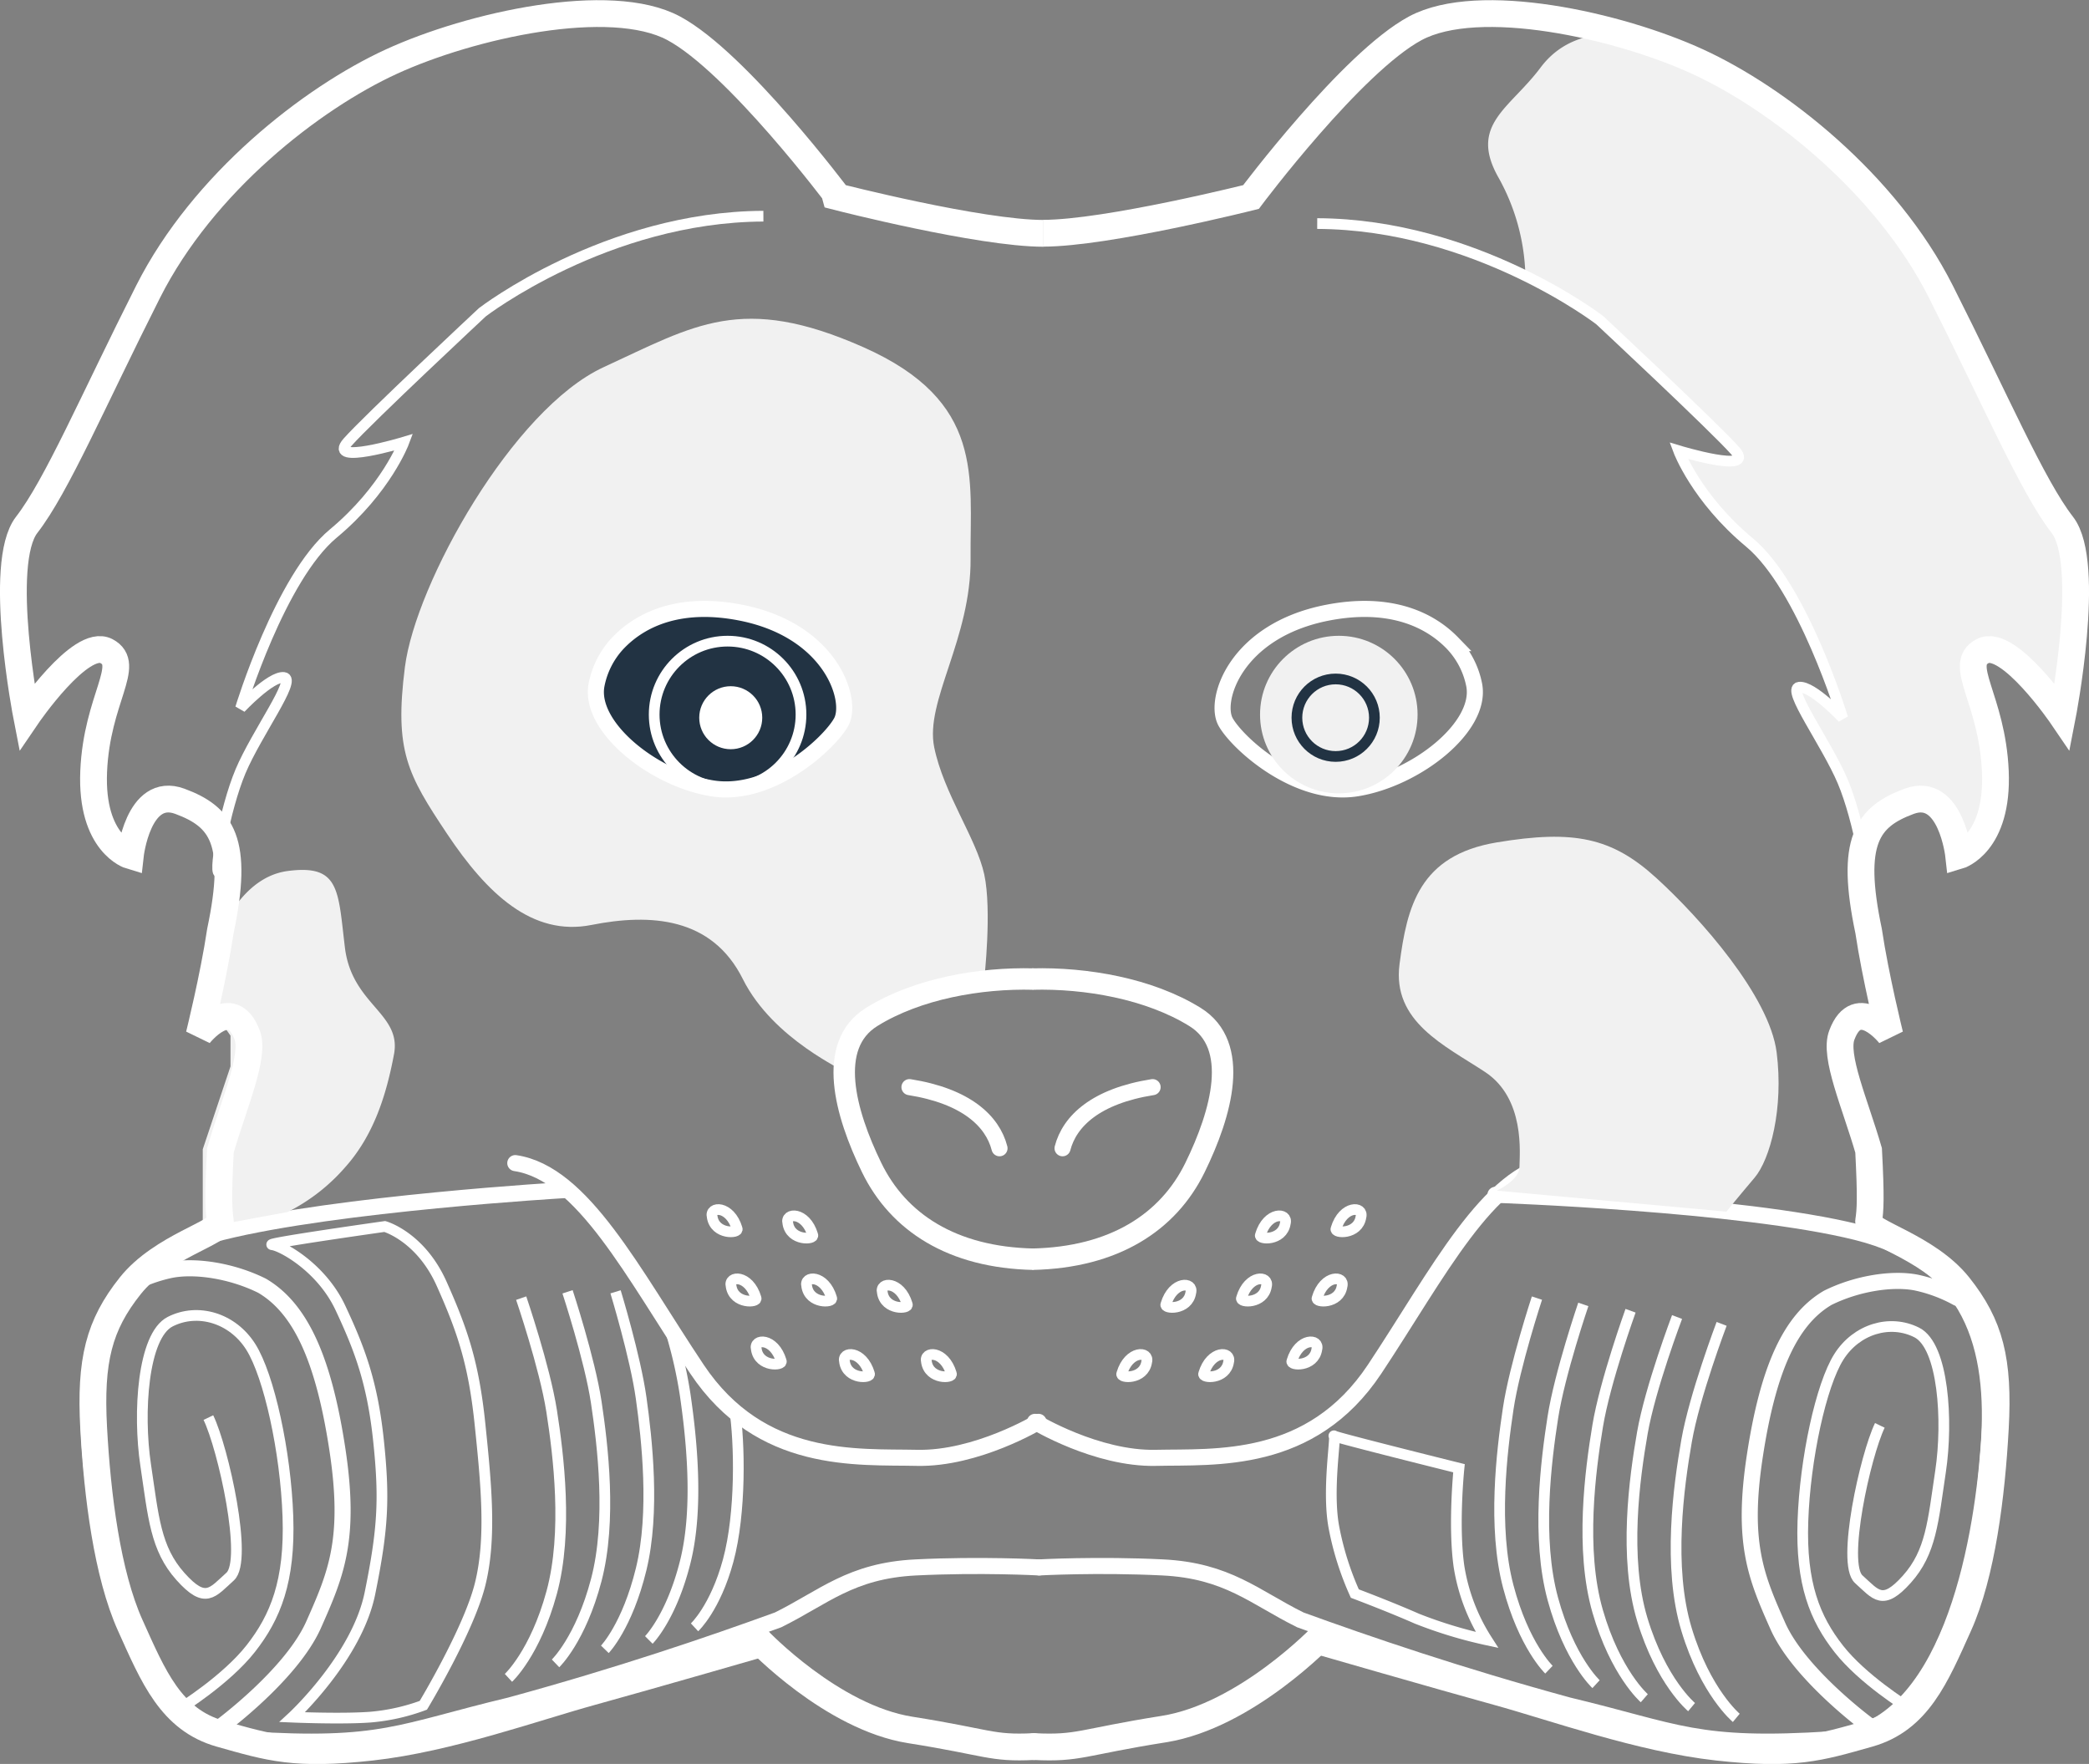 <svg xmlns="http://www.w3.org/2000/svg" viewBox="0 0 389.888 329.209">
  <rect x="0" y="0" width="389.888" height="329.209" fill="#808080" stroke="none"/>
  <defs>
    <style>
      .cls-1 {
        fill: #f1f1f1;
      }

      .cls-10, .cls-12, .cls-2, .cls-3, .cls-4, .cls-6, .cls-7, .cls-9 {
        fill: none;
      }

      .cls-10, .cls-2, .cls-3, .cls-4, .cls-5, .cls-6, .cls-7 {
        stroke: #fff;
      }

      .cls-2, .cls-6 {
        stroke-linecap: round;
      }

      .cls-2, .cls-4, .cls-5 {
        stroke-width: 3px;
      }

      .cls-3 {
        stroke-width: 4px;
      }

      .cls-5 {
        fill: #223343;
      }

      .cls-10, .cls-6 {
        stroke-width: 5px;
      }

      .cls-7, .cls-9 {
        stroke-width: 2px;
      }

      .cls-8 {
        fill: #fff;
      }

      .cls-9 {
        stroke: #223343;
      }

      .cls-11 {
        stroke: none;
      }
    </style>
  </defs>
  <g id="Group_7" data-name="Group 7" transform="translate(-57.658 -909.723)">
    <path id="Path_50" data-name="Path 50" class="cls-1" d="M488.155,227.625a39.422,39.422,0,0,0-5.119-18.514c-5.4-9.73,2.239-12.719,7.951-20.363s14.649-6.057,14.649-6.057l15.63,6.057,16.88,9.658,15.18,14.12,9.234,12.652,8.317,15.67,8.228,17.609,6.888,12.488,4.259,6.306,1.137,9.034-3.418,22.787-10.17-10.6h-4.83l-.955,3.59,3.339,14.675v9.054l-3.339,7.9-2.532,2.321-3.847-9.158-5.806-1.067-6.5,4.025-2.544,6.2-1.807-10.224-3.079-6.5-5.559-10.22-1.725-3.584,1.725-1.18,5.559,4.764v-2.051l-7.284-18.5-5.086-7.661-10.953-10.9-5.889-9.4,9.589,1.977,1.507-1.977-18.862-17.886-10.658-9.63Z" transform="translate(-145.797 733.581)"/>
    <path id="Path_51" data-name="Path 51" class="cls-1" d="M230.52,350.9s1.449-12.8,0-19.5-7.578-15.09-9.343-23.741,6.918-20.219,6.79-35.282,2.736-29.3-20-39.379-31.512-4.09-48.475,3.72-35.108,40.342-37.1,55.969.471,20.041,7.881,31.147,15.865,19.182,26.923,16.991,22.5-1.454,28.253,10.075,19.556,17.16,18.387,17.131l4.132-8.568,10.878-5.589Z" transform="translate(10.84 741.527)"/>
    <path id="Path_52" data-name="Path 52" class="cls-2" d="M223.281,419.8s11.5,6.967,22.563,6.717,28.96,1.326,40.836-16.564,21.18-36.559,33.7-38.443" transform="translate(27.542 755.288)"/>
    <path id="Path_53" data-name="Path 53" class="cls-2" d="M320.935,419.8s-11.563,6.967-22.691,6.717-29.124,1.326-41.067-16.564-21.3-36.559-33.9-38.443" transform="translate(-69.445 755.288)"/>
    <path id="Path_54" data-name="Path 54" class="cls-3" d="M222.848,384.764c15.3-.319,25.386-6.909,30.375-17.1s8.522-22.841,0-28.115-20.328-7.337-30.375-7.07" transform="translate(27.466 759.972)"/>
    <path id="Path_55" data-name="Path 55" class="cls-3" d="M258.185,384.764c-15.221-.319-25.252-6.909-30.214-17.1s-8.477-22.841,0-28.115,20.22-7.337,30.214-7.07" transform="translate(-7.627 759.972)"/>
    <path id="Path_56" data-name="Path 56" class="cls-4" d="M256.906,301.333c-2.241-4.029,1.841-17.039,18.982-20.382,11.073-2.159,18.685.856,23.351,5.661a15.653,15.653,0,0,1,4.074,7.876c1.435,7.823-10.86,17.462-21.921,19.237S259.147,305.362,256.906,301.333Z" transform="translate(29.496 743.127)"/>
    <path id="Path_57" data-name="Path 57" class="cls-5" d="M302.14,301.333c2.206-4.029-1.813-17.039-18.686-20.382-10.9-2.159-18.394.856-22.987,5.661a15.74,15.74,0,0,0-4.011,7.876c-1.413,7.823,10.69,17.462,21.579,19.237S299.934,305.362,302.14,301.333Z" transform="translate(-87.473 743.127)"/>
    <path id="Path_58" data-name="Path 58" class="cls-2" d="M309.107,366.712s45.865,1.59,67.42,6.968,26.016,21.355,24.637,40.065S393.678,466.6,372,468.319c-25.46,1.653-28.716-1.4-49.3-6.323-20.366-5.558-37.329-11.346-50.005-15.95-8.537-4.216-13.566-9.195-25.7-9.793s-23.036,0-23.036,0" transform="translate(27.66 766.002)"/>
    <path id="Path_59" data-name="Path 59" class="cls-2" d="M312.82,365.964s-42.449,2.471-64,7.849-26.016,21.355-24.637,40.065,7.485,52.851,29.164,54.574c25.46,1.653,28.715-1.4,49.3-6.323,20.366-5.558,37.329-11.346,50.005-15.95,8.537-4.216,13.566-9.195,25.7-9.793s23.036,0,23.036,0" transform="translate(-149.78 765.87)"/>
    <path id="Path_60" data-name="Path 60" class="cls-6" d="M280.158,437.945s-14.415,15.206-29.816,17.643-15.778,3.675-24.194,3.262" transform="translate(24.519 776.843)"/>
    <path id="Path_61" data-name="Path 61" class="cls-6" d="M226.148,437.945s13.728,14.481,28.395,16.8,15.026,3.5,23.041,3.106" transform="translate(-26.989 777.843)"/>
    <path id="Path_63" data-name="Path 63" class="cls-2" d="M246.6,349.625c-10.551,1.671-15.495,6.311-16.807,11.407" transform="translate(26.178 762.994)"/>
    <path id="Path_64" data-name="Path 64" class="cls-2" d="M229.789,349.625c10.551,1.671,15.495,6.311,16.807,11.407" transform="translate(-2.39 762.994)"/>
    <circle id="Ellipse_5" data-name="Ellipse 5" class="cls-1" cx="14.701" cy="14.701" r="14.701" transform="translate(292.831 1028.384)"/>
    <g id="Ellipse_6" data-name="Ellipse 6" class="cls-7" transform="translate(178.754 1028.384)">
      <circle class="cls-11" cx="14.701" cy="14.701" r="14.701"/>
      <circle class="cls-12" cx="14.701" cy="14.701" r="13.701"/>
    </g>
    <path id="Path_65" data-name="Path 65" class="cls-2" d="M39.431,3.36a27.872,27.872,0,0,0-7.646-3C27.369-.577,20.732.316,15.234,2.938,8.278,6.863,3.925,15.856,1.151,32.156S1.013,54.834,4.885,63.979,21.422,82.756,21.422,82.756" transform="matrix(1, -0.017, 0.017, 1, 383.487, 1149.268)"/>
    <path id="Path_66" data-name="Path 66" class="cls-7" d="M268.073,212.58c29.471.124,52.71,18.015,52.71,18.015s21.442,20.016,25.3,24.382-10.566,0-10.566,0,3.308,8.869,13.254,17.145,17.384,32.741,17.384,32.741-5.628-6-8.113-5.754,5.1,10.465,8.113,17.59,5.384,20.542,3.792,18.911" transform="translate(35.428 738.867)"/>
    <path id="Path_67" data-name="Path 67" class="cls-7" d="M335.26,460.726s-5.729-4.757-9.28-16.488-1.472-26.7,0-35.183,6.544-21.86,6.544-21.86" transform="translate(46.454 769.608)"/>
    <path id="Path_68" data-name="Path 68" class="cls-7" d="M335.149,460s-5.672-4.71-9.188-16.324-1.458-26.438,0-34.834,6.479-21.644,6.479-21.644" transform="translate(38.222 768.327)"/>
    <path id="Path_69" data-name="Path 69" class="cls-7" d="M334.558,459.517s-5.37-4.679-8.7-16.216-1.38-26.263,0-34.6,6.135-21.5,6.135-21.5" transform="translate(29.989 767.151)"/>
    <path id="Path_70" data-name="Path 70" class="cls-7" d="M333.784,458.07s-4.976-4.585-8.06-15.892-1.279-25.738,0-33.912,5.684-21.071,5.684-21.071" transform="translate(21.757 765.974)"/>
    <path id="Path_71" data-name="Path 71" class="cls-7" d="M333.225,456.543s-4.691-4.486-7.6-15.55-1.206-25.183,0-33.181,5.359-20.617,5.359-20.617" transform="translate(13.525 764.798)"/>
    <path id="Path_72" data-name="Path 72" class="cls-7" d="M293.139,411.009s-1.095,10.578,0,18.32a35.69,35.69,0,0,0,5.22,13.724,83.685,83.685,0,0,1-13.068-3.965C280.16,436.827,273.7,434.4,273.7,434.4a55.057,55.057,0,0,1-3.9-12.349c-1.32-7,.5-17.215,0-17.094S293.139,411.009,293.139,411.009Z" transform="translate(36.821 772.735)"/>
    <path id="Path_73" data-name="Path 73" class="cls-1" d="M108.048,380a35.175,35.175,0,0,0,10.693-8.3c5.347-5.949,7.722-13.477,9.162-21.144s-7.863-9.217-9.162-19.913-.919-15.581-10.693-14.283S94.381,330.64,94.381,330.64L92.21,345.374l2.171-2.589,3.006,4.3v5.739L92.21,368.289v14.638Z" transform="translate(3.291 755.925)"/>
    <path id="Path_75" data-name="Path 75" class="cls-7" d="M369.931,212.58c-29.32.123-52.44,17.923-52.44,17.923s-21.332,19.913-25.169,24.257,10.512,0,10.512,0-3.291,8.823-13.186,17.057-17.294,32.573-17.294,32.573,5.6-5.971,8.071-5.724-5.078,10.411-8.071,17.5S267,336.6,268.581,334.98" transform="translate(-169.796 737.49)"/>
    <path id="Path_76" data-name="Path 76" class="cls-7" d="M363.558,458.574s-8.252-5.114-12.7-10.791-7.1-12.15-6.7-23.837,3.4-25.422,6.7-30.656,9.578-7.086,14.559-4.558,5.841,16.516,4.435,25.895-1.76,15.088-6.295,20.151-5.739,2.916-8.978,0,1.235-23.114,3.937-28.713" transform="translate(49.991 769.682)"/>
    <g id="Group_3" data-name="Group 3" transform="translate(267 1135.466)">
      <path id="Path_33" data-name="Path 33" class="cls-7" d="M252.059,393.636c1.319-4.422,5.2-4.24,4.654-2.206C256.193,394.807,251.677,394.489,252.059,393.636Z" transform="translate(-236.747 -363.003)"/>
      <path id="Path_34" data-name="Path 34" class="cls-7" d="M252.059,393.636c1.319-4.422,5.2-4.24,4.654-2.206C256.193,394.807,251.677,394.489,252.059,393.636Z" transform="translate(-229.691 -377.115)"/>
      <path id="Path_35" data-name="Path 35" class="cls-7" d="M252.059,393.636c1.319-4.422,5.2-4.24,4.654-2.206C256.193,394.807,251.677,394.489,252.059,393.636Z" transform="translate(-215.578 -377.115)"/>
      <path id="Path_36" data-name="Path 36" class="cls-7" d="M252.059,393.636c1.319-4.422,5.2-4.24,4.654-2.206C256.193,394.807,251.677,394.489,252.059,393.636Z" transform="translate(-220.282 -365.355)"/>
      <path id="Path_37" data-name="Path 37" class="cls-7" d="M252.059,393.636c1.319-4.422,5.2-4.24,4.654-2.206C256.193,394.807,251.677,394.489,252.059,393.636Z" transform="translate(-226.163 -388.876)"/>
      <path id="Path_38" data-name="Path 38" class="cls-7" d="M252.059,393.636c1.319-4.422,5.2-4.24,4.654-2.206C256.193,394.807,251.677,394.489,252.059,393.636Z" transform="translate(-212.05 -390.052)"/>
      <path id="Path_39" data-name="Path 39" class="cls-7" d="M252.059,393.636c1.319-4.422,5.2-4.24,4.654-2.206C256.193,394.807,251.677,394.489,252.059,393.636Z" transform="translate(-243.803 -375.939)"/>
      <path id="Path_40" data-name="Path 40" class="cls-7" d="M252.059,393.636c1.319-4.422,5.2-4.24,4.654-2.206C256.193,394.807,251.677,394.489,252.059,393.636Z" transform="translate(-252.036 -363.003)"/>
    </g>
    <circle id="Ellipse_7" data-name="Ellipse 7" class="cls-8" cx="5.88" cy="5.88" r="5.88" transform="translate(188.162 1037.793)"/>
    <g id="Ellipse_8" data-name="Ellipse 8" class="cls-9" transform="translate(298.711 1035.441)">
      <circle class="cls-11" cx="8.232" cy="8.232" r="8.232"/>
      <circle class="cls-12" cx="8.232" cy="8.232" r="7.232"/>
    </g>
    <g id="Group_4" data-name="Group 4" transform="translate(190.531 1135.466)">
      <path id="Path_33-2" data-name="Path 33" class="cls-7" d="M256.742,393.636c-1.319-4.422-5.2-4.24-4.654-2.206C252.607,394.807,257.124,394.489,256.742,393.636Z" transform="translate(-227.339 -363.003)"/>
      <path id="Path_34-2" data-name="Path 34" class="cls-7" d="M256.742,393.636c-1.319-4.422-5.2-4.24-4.654-2.206C252.607,394.807,257.124,394.489,256.742,393.636Z" transform="translate(-234.395 -377.115)"/>
      <path id="Path_35-2" data-name="Path 35" class="cls-7" d="M256.742,393.636c-1.319-4.422-5.2-4.24-4.654-2.206C252.607,394.807,257.124,394.489,256.742,393.636Z" transform="translate(-248.508 -377.115)"/>
      <path id="Path_36-2" data-name="Path 36" class="cls-7" d="M256.742,393.636c-1.319-4.422-5.2-4.24-4.654-2.206C252.607,394.807,257.124,394.489,256.742,393.636Z" transform="translate(-243.803 -365.355)"/>
      <path id="Path_37-2" data-name="Path 37" class="cls-7" d="M256.742,393.636c-1.319-4.422-5.2-4.24-4.654-2.206C252.607,394.807,257.124,394.489,256.742,393.636Z" transform="translate(-237.923 -388.876)"/>
      <path id="Path_38-2" data-name="Path 38" class="cls-7" d="M256.742,393.636c-1.319-4.422-5.2-4.24-4.654-2.206C252.607,394.807,257.124,394.489,256.742,393.636Z" transform="translate(-252.036 -390.052)"/>
      <path id="Path_39-2" data-name="Path 39" class="cls-7" d="M256.742,393.636c-1.319-4.422-5.2-4.24-4.654-2.206C252.607,394.807,257.124,394.489,256.742,393.636Z" transform="translate(-220.282 -375.939)"/>
      <path id="Path_40-2" data-name="Path 40" class="cls-7" d="M256.742,393.636c-1.319-4.422-5.2-4.24-4.654-2.206C252.607,394.807,257.124,394.489,256.742,393.636Z" transform="translate(-212.05 -363.003)"/>
    </g>
    <path id="Path_77" data-name="Path 77" class="cls-7" d="M117.257,372.74s6.667,1.874,10.614,10.7,5.994,14.982,7.159,26.213,2.156,21.368,0,29.937S124.451,462.1,124.451,462.1a37.47,37.47,0,0,1-9.97,2.216c-5.389.389-14.489,0-14.489,0s12.051-11.12,14.489-23.1,2.752-17.656,1.6-28.554-3.553-17.148-7.116-24.745-10.98-11.574-12.716-11.77S117.257,372.74,117.257,372.74Z" transform="translate(12.218 765.887)"/>
    <path id="Path_78" data-name="Path 78" class="cls-2" d="M40.737,82.024a28.794,28.794,0,0,1-7.9,3.1c-4.563.973-11.42.05-17.1-2.659C8.552,78.405,4.055,69.115,1.189,52.275S1.047,28.846,5.047,19.4,22.131,0,22.131,0" transform="matrix(-1, -0.017, 0.017, -1, 120.912, 1232.422)"/>
    <path id="Path_79" data-name="Path 79" class="cls-7" d="M351.246,460.923s8.525-5.284,13.119-11.148,7.339-12.552,6.926-24.627-3.514-26.264-6.926-31.671-9.9-7.321-15.041-4.709-6.034,17.063-4.582,26.752,1.818,15.588,6.5,20.818,5.929,3.012,9.275,0-1.276-23.879-4.067-29.664" transform="translate(-259.899 767.618)"/>
    <path id="Path_80" data-name="Path 80" class="cls-7" d="M324.022,458.07s4.976-4.585,8.06-15.892,1.279-25.738,0-33.912S326.4,387.2,326.4,387.2" transform="translate(-171.468 764.798)"/>
    <path id="Path_81" data-name="Path 81" class="cls-7" d="M324.022,456.543s4.691-4.486,7.6-15.55,1.206-25.183,0-33.181-5.359-20.617-5.359-20.617" transform="translate(-162.678 763.622)"/>
    <path id="Path_82" data-name="Path 82" class="cls-7" d="M324.022,453.922s4.183-4.317,6.776-14.962,1.075-24.232,0-31.927S326.02,387.2,326.02,387.2" transform="translate(-153.475 763.622)"/>
    <path id="Path_83" data-name="Path 83" class="cls-7" d="M324.022,451.4s4.2-4.2,6.8-14.568,1.079-23.594,0-31.087a84.362,84.362,0,0,0-3.432-14.172" transform="translate(-145.268 764.392)"/>
    <path id="Path_84" data-name="Path 84" class="cls-7" d="M324.022,440.6s3.877-3.6,6.28-12.468,2.172-22.02,1.176-28.433" transform="translate(-136.735 772.837)"/>
    <path id="Path_85" data-name="Path 85" class="cls-1" d="M341.154,379.859s2.372-2.923,5.271-6.34,5.447-12.91,4.115-23.386-14.243-25.075-22.484-32.574-15.289-9.023-29.755-6.614-16.75,12.013-18.145,22.731,8.393,15.137,15.947,20.106,6.458,15.306,6.435,17.765-4.237,4.392-4.237,4.392Z" transform="translate(38.708 755.999)"/>
    <path id="Path_86" data-name="Path 86" class="cls-10" d="M229.59,219.253c11.9,0,38.78-6.761,38.78-6.761S287.211,187.345,299.039,181s37.847-.591,52.716,6.236,35.129,22.627,45.375,42.924,17.067,36.312,22.661,43.514,0,35.808,0,35.808-10.052-14.781-14.873-12.243,1.79,8.873,2.373,22.435-6.833,15.757-6.833,15.757-1.428-13.056-9.256-10.157-11.1,7.417-7.564,24.2c1.286,8.611,3.965,19.384,3.965,19.384s-6.039-7.738-8.944,0c-1.547,3.908,2.427,12.777,4.98,21.562.462,8.862.324,11.174,0,13.231s10.97,4.7,16.821,12.043,7.516,13.915,6.833,26.539-2.527,27.286-6.833,36.848-7.6,17.613-16.821,20.22-13.906,4.091-28.232,2.5-30.474-7.4-41.04-10.307-33.566-9.553-33.566-9.553" transform="translate(22.773 734)"/>
    <path id="Path_87" data-name="Path 87" class="cls-10" d="M384.656,219.272c-11.9,0-38.364-6.78-38.364-6.78S327.451,187.345,315.623,181s-37.847-.591-52.716,6.236-35.129,22.627-45.375,42.924-17.067,36.312-22.661,43.514,0,35.807,0,35.807,10.052-14.781,14.873-12.243-1.79,8.873-2.373,22.435,6.833,15.757,6.833,15.757,1.428-13.056,9.256-10.157,11.1,7.417,7.564,24.2c-1.286,8.611-3.965,19.384-3.965,19.384s6.039-7.739,8.944,0c1.547,3.908-2.427,12.777-4.98,21.562-.462,8.862-.324,11.174,0,13.231s-10.97,4.7-16.821,12.043-7.516,13.915-6.833,26.539,2.527,27.286,6.833,36.848,7.6,17.613,16.821,20.22,13.906,4.091,28.232,2.5,30.474-7.4,41.04-10.307,33.566-9.553,33.566-9.553" transform="translate(-132.23 734)"/>
  </g>
</svg>
